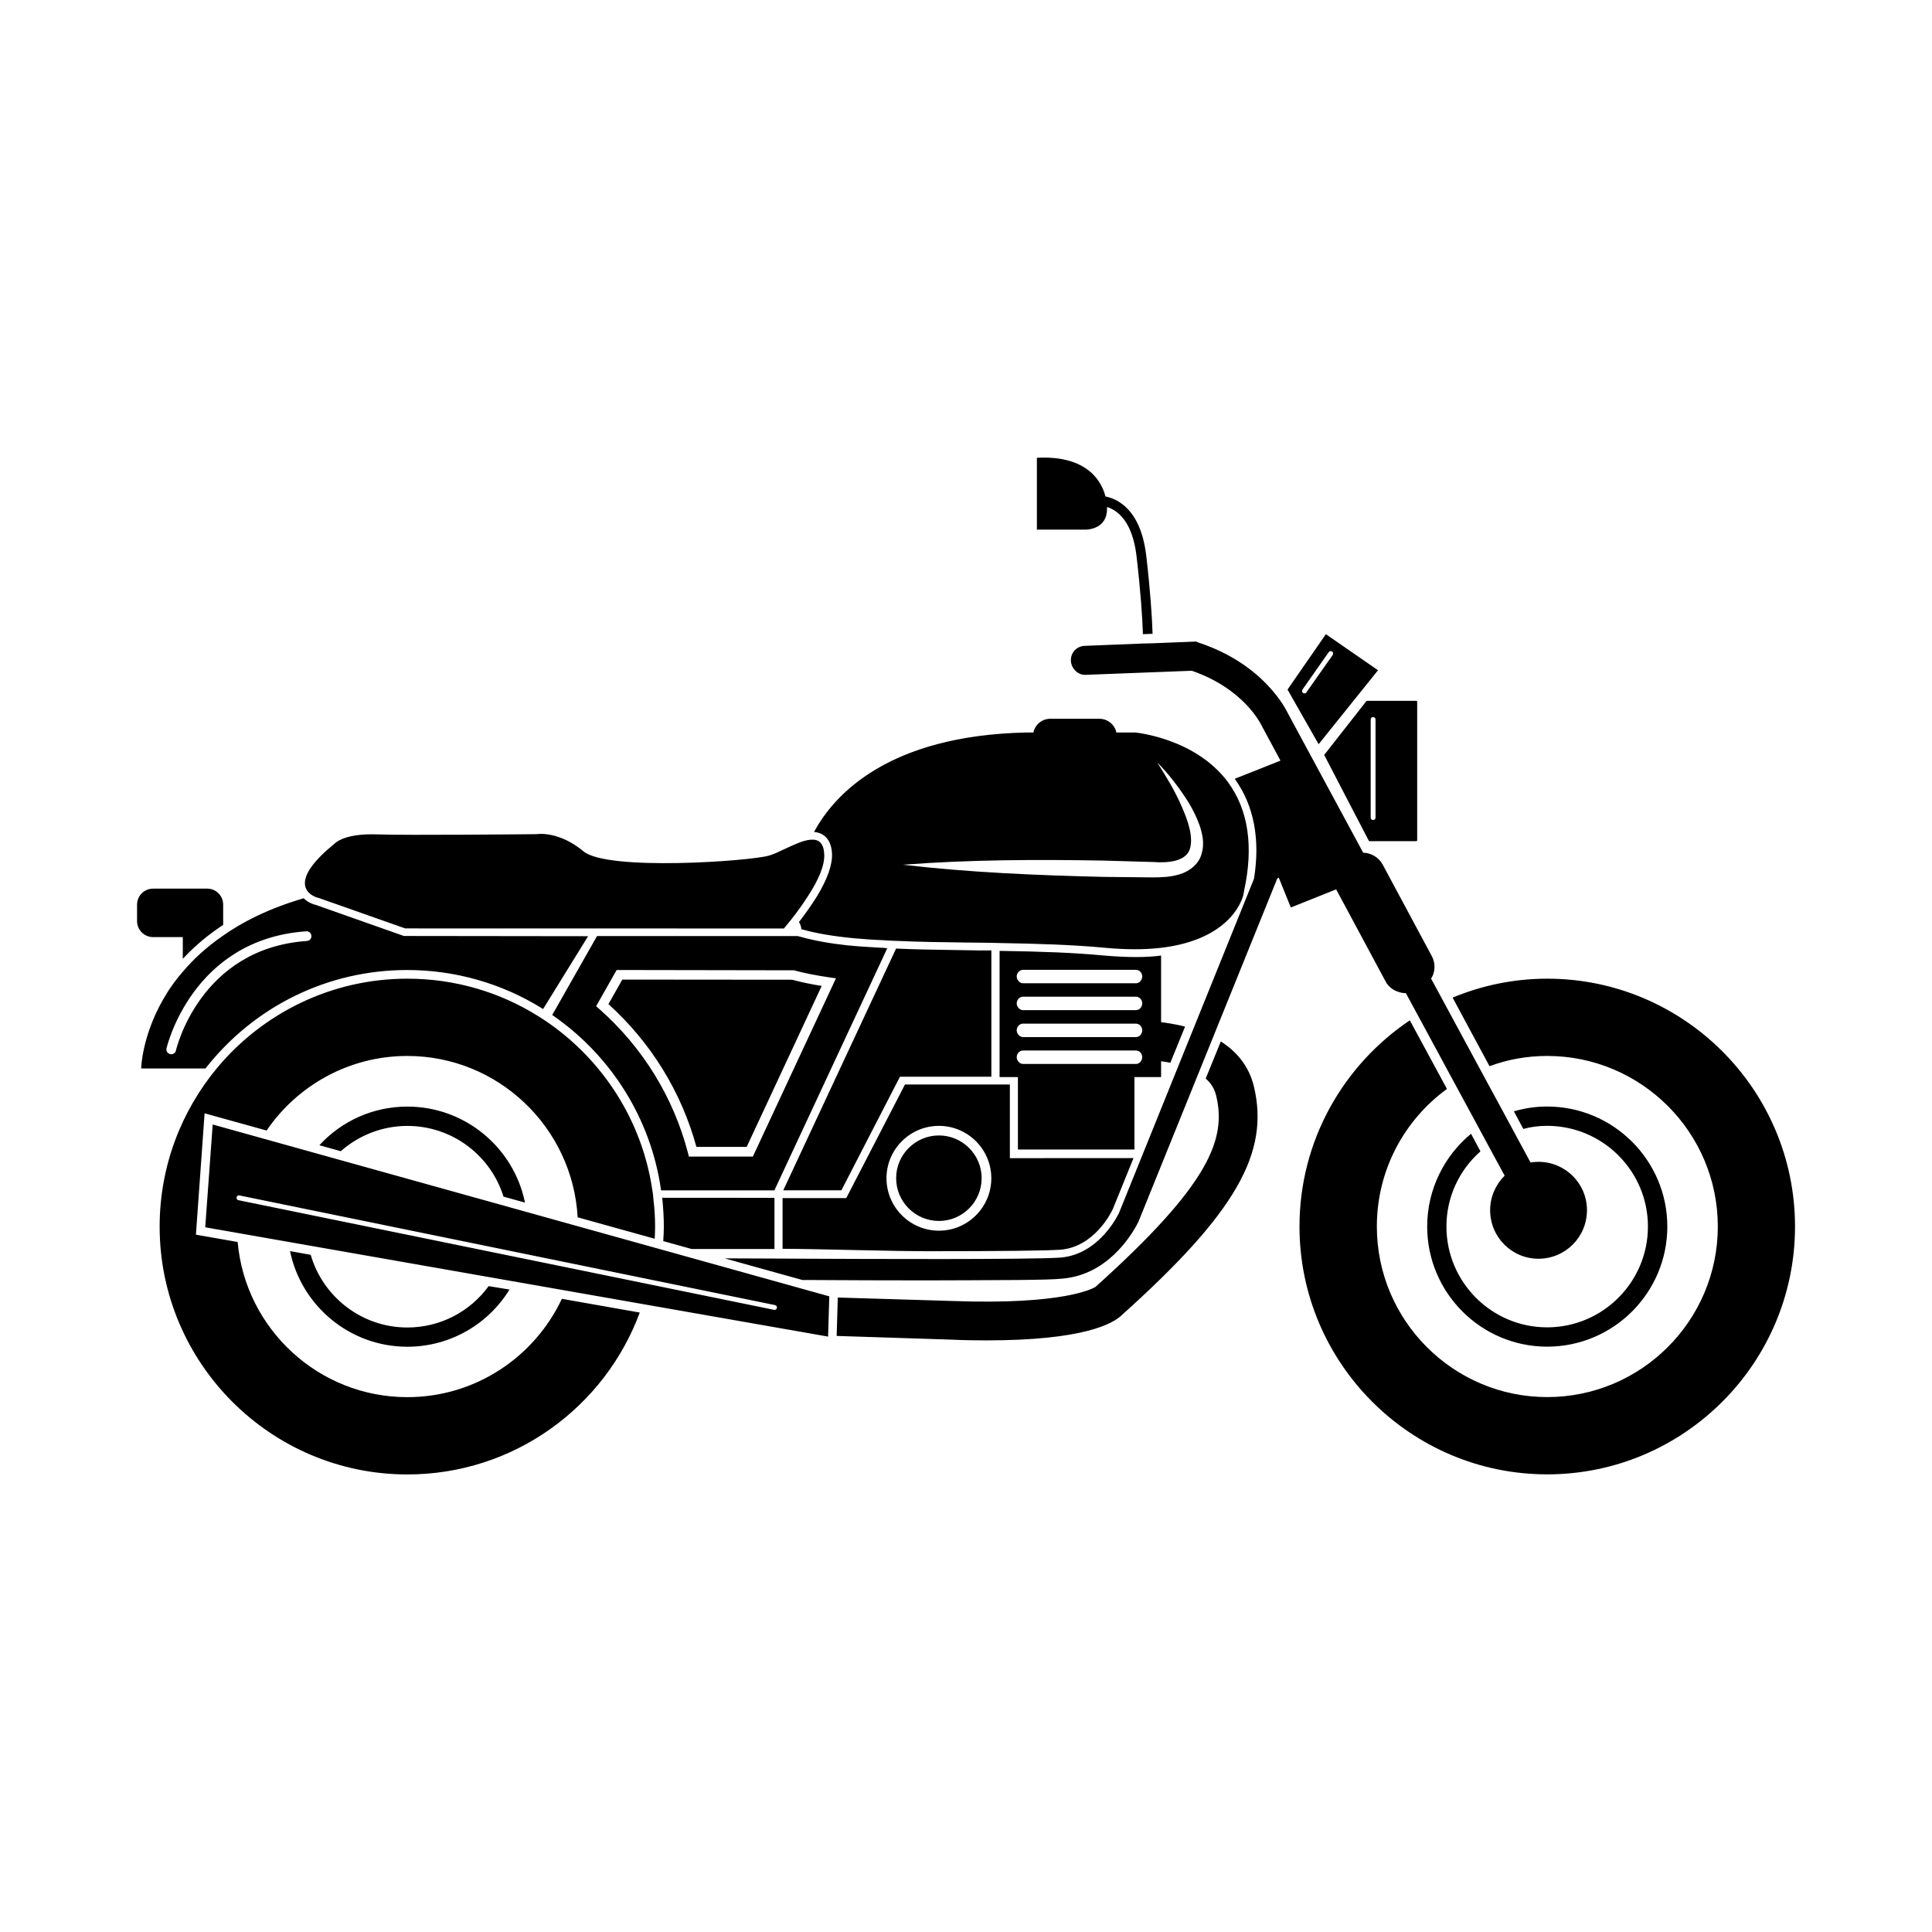 <?xml version="1.0" encoding="UTF-8"?>
<svg width="1200pt" height="1200pt" version="1.1" viewBox="0 0 1200 1200" xmlns="http://www.w3.org/2000/svg">
 <path d="m492 608.53c5.531 1.5 11.578 2.766 18.375 3.844l-46.594 99.984h-31.219c-9.375-34.219-28.219-64.781-54.656-88.688l8.625-15.234zm59.109-19.594-0.375 0.797-69.75 149.63h-70.359l-0.094-0.516c-6.188-43.5-30.609-82.875-67.078-108.09l-0.469-0.328 0.281-0.469 27.562-48.562h124.6l1.266 0.328c0.094 0 0.234 0.047 0.328 0.094l0.188 0.047c8.625 2.391 18.094 4.125 29.812 5.391h0.047c0.938 0 1.875 0.094 2.812 0.234 3.844 0.375 7.734 0.609 12 0.844h0.188c1.219 0.094 2.484 0.234 3.75 0.234 0.75 0.094 1.453 0.094 2.156 0.094zm-31.875 18.703-4.031-0.562c-8.391-1.219-15.562-2.625-22.031-4.406l-110.16-0.188-12.75 22.5 1.828 1.594c27.047 23.859 46.172 54.844 55.219 89.531l0.562 2.25h39.75zm-10.078-84.656c-1.406-1.219-3.375-1.641-5.812-1.406-4.5 0.375-10.172 3.047-15.656 5.625-3.656 1.734-7.125 3.375-10.031 4.219-11.672 3.469-100.41 9.75-115.22-2.625-15.281-12.75-28.594-10.781-29.062-10.688-0.797 0-80.25 0.844-99.469 0.141-1.125-0.047-2.203-0.047-3.234-0.047-17.016 0-22.312 5.297-22.5 5.484-13.359 10.828-19.641 19.594-18.703 26.109 0.609 4.312 4.312 6.422 6.469 7.312 1.078 0.469 1.922 0.609 1.969 0.609l53.766 18.938 235.22 0.047 0.656-0.797c0.516-0.609 1.125-1.359 1.688-2.062 2.438-2.906 7.219-8.906 12.188-16.594 7.406-11.25 10.969-20.297 10.5-26.859-0.188-3.562-1.078-5.953-2.766-7.406zm99.844 67.359-17.25-0.281c-11.812-0.188-23.016-0.328-33.844-0.844h-1.359l-69.656 149.26-0.375 0.844h36.094l36.375-70.547h56.766v-78.469zm-481.92 101.16-5.391 75.375 25.922 4.547c4.781 54 50.297 96.375 105.38 96.375 42.469 0 79.078-25.078 96-61.078l48.375 8.531c-21.703 58.688-78.141 100.55-144.37 100.55-84.844 0-153.84-69.141-153.84-153.94 0-37.547 13.547-72 35.859-98.766 28.219-33.703 70.688-55.219 117.94-55.219 29.766 0 57.469 8.391 81 23.062 2.391 1.453 4.688 3 6.938 4.547 33.938 23.766 57.844 60.703 64.219 103.31 0.375 1.922 0.609 3.844 0.703 5.766 0.703 5.625 1.078 11.391 1.078 17.297 0 2.531-0.141 5.062-0.234 7.547l-47.859-13.312c-3.141-55.781-49.312-100.22-105.84-100.22-36.234 0-68.297 18.375-87.375 46.312zm189.37 109.45c-13.078 21.375-36.703 35.531-63.469 35.531-35.859 0-65.859-25.547-72.844-59.391l12.844 2.297c7.547 26.062 31.688 45.141 60 45.141 20.766 0 39.141-10.078 50.531-25.688zm9.609-54-13.312-3.703c-7.922-25.453-31.688-43.922-59.766-43.922-15.703 0-30.375 6-41.297 15.703l-13.312-3.703c13.547-14.766 33-24 54.609-24 35.953-0.047 66.234 25.641 73.078 59.625zm788.86 14.859c0 84.844-69 153.94-153.94 153.94-84.844 0-153.84-69.141-153.84-153.94 0-53.297 27.234-100.31 68.531-128.06l23.062 42.609c-26.391 19.219-43.547 50.297-43.547 85.453 0 58.453 47.531 105.94 105.84 105.94 58.453 0 105.94-47.531 105.94-105.94 0-58.453-47.531-105.94-105.94-105.94-12.609 0-24.609 2.156-35.859 6.375l-22.922-42.609c18.141-7.547 38.062-11.766 58.781-11.766 84.891 0 153.89 69.094 153.89 153.94zm-79.312 0c0 41.156-33.469 74.625-74.625 74.625-41.062 0-74.531-33.469-74.531-74.625 0-23.156 10.688-43.922 27.234-57.609l5.859 10.922c-12.938 11.391-21.141 28.078-21.141 46.688 0 34.547 28.078 62.625 62.531 62.625 34.547 0 62.625-28.078 62.625-62.625 0-34.453-28.078-62.531-62.625-62.531-5.062 0-10.078 0.609-14.766 1.922l-5.859-10.922c6.469-1.922 13.453-3 20.625-3 41.203 0 74.672 33.516 74.672 74.531zm-299.53-124.18-9.141 22.453c-2.062-0.375-3.938-0.703-5.766-0.938v9.844h-16.547v45h-72.375v-45h-11.391v-78.375h0.609c24.844 0.375 45.234 1.078 64.078 2.859 15.234 1.312 26.156 1.219 34.922 0.141l0.703-0.141v41.391c4.453 0.609 9.516 1.406 14.906 2.766zm-26.625 19.031c0-2.344-1.734-4.172-3.891-4.172h-70.172c-2.016 0-3.891 1.828-3.891 4.172 0 2.156 1.875 4.172 3.891 4.172h70.219c2.156 0 3.844-1.969 3.844-4.172zm0-16.688c0-2.344-1.734-4.172-3.891-4.172h-70.172c-2.016 0-3.891 1.828-3.891 4.172 0 2.156 1.875 4.172 3.891 4.172h70.219c2.156 0 3.844-2.016 3.844-4.172zm0-16.734c0-2.344-1.734-4.172-3.891-4.172h-70.172c-2.016 0-3.891 1.828-3.891 4.172 0 2.156 1.875 4.172 3.891 4.172h70.219c2.156 0 3.844-1.969 3.844-4.172zm0-16.688c0-2.344-1.734-4.172-3.891-4.172h-70.172c-2.016 0-3.891 1.828-3.891 4.172 0 2.156 1.875 4.172 3.891 4.172h70.219c2.156 0 3.844-2.016 3.844-4.172zm246.1 115.08c-1.688 0-3.375 0.141-4.922 0.375l-10.312-19.078-5.766-10.688-15.141-27.938-22.781-42.141-7.781-14.391c0.703-0.938 1.219-2.062 1.547-3.234 1.078-3.609 0.703-7.312-1.078-10.688l-30.469-56.766c-2.531-4.688-7.219-7.312-12.141-7.453l-34.547-63.938-12.375-22.922c-0.609-1.219-14.156-30.141-55.453-43.688l-1.453-0.609-26.859 1.078-6 0.141-36.234 1.453c-5.062 0.141-8.859 4.312-8.625 9.234 0.141 5.062 4.781 9.141 9.234 8.766l65.859-2.531c32.297 11.156 42.703 32.766 43.453 34.219l11.625 21.609-28.453 11.297 0.469 0.609c11.531 16.312 15.469 37.078 11.531 61.453l-83.859 207.61c-0.141 0.234-11.766 25.688-36.375 27.703-18.469 1.312-123.71 0.844-155.53 0.703-18.938-0.141-36.938-0.141-53.062-0.234l48.375 13.453h4.688c21.375 0.141 48 0.234 71.625 0.234 17.531 0 35.859-0.141 56.297-0.234 15.469-0.141 24.234-0.375 28.547-0.844 1.219-0.141 2.766-0.234 3.938-0.469 27.375-4.312 41.062-29.766 43.547-34.781l86.297-213.37 0.938-0.375 7.453 18.469 28.219-11.297v0.141l30.469 56.766c1.688 3.375 4.688 5.766 8.297 6.844 1.312 0.469 2.766 0.703 4.078 0.703h0.375l7.453 13.781 22.922 42.375 15 27.703 5.766 10.688 10.219 18.844c-5.531 5.531-9 13.078-9 21.469 0 16.688 13.453 30.141 30 30.141 16.688 0 30.141-13.453 30.141-30.141 0-16.641-13.453-30.047-30.141-30.047zm-176.76-46.922c-3.141-12.938-11.062-21.844-20.531-27.844l-9.375 23.062c3.141 2.625 5.391 6.141 6.469 10.453 6.469 26.859-3.609 54.844-74.766 118.78l-0.141 0.141c-1.547 0.938-19.453 11.297-88.781 8.766l-71.297-2.156-0.703 23.859 71.156 2.297c7.922 0.375 15.141 0.469 21.938 0.469 60.141 0 78.469-10.312 84-15.703 70.641-63.422 92.016-100.64 82.031-142.13zm-650.02-122.76h-33.703c-5.484 0-9.938 4.453-9.938 9.938v10.219c0 5.484 4.453 9.938 9.938 9.938h18.469v13.5l1.031-1.078c6.844-7.266 14.859-13.922 23.766-19.828l0.281-0.188v-12.562c0-5.484-4.406-9.938-9.844-9.938zm282.47 192 0.141 0.609c0.609 6.234 0.938 11.859 0.938 17.297 0 2.766-0.141 5.766-0.375 9l17.625 4.922h51.469v-31.781zm300.71-398.9c-1.922-15.703-7.219-26.625-15.844-32.625-3.234-2.297-6.609-3.469-9.469-4.078-3.141-12.141-14.156-25.547-42.609-24v44.625h30s13.547 0.375 13.547-12.844v-1.219c1.688 0.469 3.375 1.312 5.156 2.531 7.078 4.781 11.625 14.391 13.219 28.312 2.531 21.703 3.609 37.781 3.938 48.141l6-0.234c-0.328-10.453-1.406-26.625-3.938-48.609zm60.75 208.31c-0.094 0.844-0.234 1.688-0.469 2.578-0.047 0.234-5.766 27.562-51.516 32.812-4.969 0.562-10.266 0.844-15.844 0.844-5.953 0-12.234-0.328-18.844-0.938-20.297-1.922-42.984-2.531-64.5-2.906-4.172-0.094-8.438-0.234-12.562-0.234l-8.906-0.094c-14.766-0.188-28.688-0.375-42.141-0.984-3.234-0.094-6.375-0.234-9.516-0.469-6.281-0.234-12.141-0.703-18.141-1.219-13.453-1.312-23.625-3.094-32.156-5.531l-0.375-0.094-0.047-0.422c-0.094-1.078-0.469-2.297-1.078-3.422l-0.422-0.422 0.281-0.422c3.234-4.266 7.406-9.938 11.016-15.797 6.562-10.828 9.656-19.781 9.281-26.672-0.609-10.781-7.406-12.75-10.266-13.125l-0.891-0.094 0.422-0.75c12.094-22.031 45.234-59.25 131.53-61.031h4.312c0.984-4.875 5.391-8.531 10.453-8.531h30.469c5.156 0 9.609 3.609 10.594 8.531h11.719c0.422 0.047 37.406 3.562 57.609 30.844 12.656 17.203 16.031 39.938 9.984 67.547zm-27.562-40.547c-1.828-5.203-4.266-9.984-6.984-14.531-5.672-8.953-12-17.297-19.359-24.703 5.531 8.766 10.969 17.625 15 26.953 4.031 8.953 7.734 19.594 5.109 27.188-2.625 7.125-12.891 8.438-22.734 7.688l-31.031-0.891c-41.391-0.703-82.781-0.609-124.26 2.578 41.297 4.828 82.734 6.562 124.13 7.547l31.078 0.328c5.156-0.047 11.016-0.141 16.688-1.969 5.625-1.594 12-6.234 13.594-12.844 1.875-6.281 0.469-12.141-1.219-17.344zm135.1-76.969v86.016c0 0.328-0.281 0.609-0.609 0.609h-28.922c-0.234 0-0.422-0.094-0.516-0.281 0 0-27.703-53.156-27.703-53.297l26.203-33.422c0.094-0.094 0.281-0.188 0.422-0.188h30.516c0.328-0.047 0.609 0.234 0.609 0.562zm-25.875 11.016c0-0.844-0.656-1.5-1.5-1.5s-1.5 0.656-1.5 1.5v60.984c0 0.844 0.656 1.5 1.5 1.5s1.5-0.656 1.5-1.5zm-489.05 134.63-0.609 0.938-27.375 44.297-0.609-0.375c-25.078-15.609-54.141-23.859-83.766-23.859-49.078 0-94.688 22.219-125.16 60.938l-0.234 0.234h-39.844v-0.609c0-0.234 0.609-19.312 13.312-41.766 3.234-5.766 7.453-12 13.078-18.375 6.141-7.219 14.062-14.531 23.859-21.375 12.938-9.141 29.391-17.391 50.391-23.531l0.234-0.141 0.234 0.234c2.391 2.297 5.391 3.609 7.312 3.938l54.703 19.312zm-171.89-0.234c-0.094-1.641-1.453-2.906-3.188-2.812-71.062 4.922-86.625 72-86.812 72.703-0.375 1.594 0.656 3.234 2.297 3.562 0.234 0.047 0.422 0.094 0.656 0.094 1.406 0 2.625-0.938 2.906-2.344 0.141-0.656 14.719-63.375 81.375-68.016 1.641-0.094 2.906-1.547 2.766-3.188zm321.66 223.92v0.469l-0.75 24.562-0.656-0.141-386.21-67.781 0.047-0.562 4.594-63.281zm-32.531 7.219c0.188-0.844-0.375-1.594-1.172-1.781l-332.68-68.109c-0.938-0.188-1.594 0.375-1.781 1.172-0.188 0.844 0.375 1.594 1.172 1.781l332.72 68.109c0.094 0 0.188 0.047 0.281 0.047 0.703-0.047 1.312-0.516 1.453-1.219zm340.97-418.5-23.812 34.406 19.312 33.938 36.891-45.938zm-12.094 36.141c-0.281 0.422-0.75 0.656-1.219 0.656-0.281 0-0.609-0.094-0.844-0.281-0.656-0.469-0.844-1.406-0.375-2.109l16.312-23.25c0.469-0.703 1.406-0.844 2.109-0.375 0.656 0.469 0.844 1.406 0.375 2.109zm-228.24 275.21c-14.625 0-26.578 11.906-26.578 26.531s11.906 26.578 26.578 26.578c14.625 0 26.531-11.906 26.531-26.578 0-14.578-11.906-26.531-26.531-26.531zm44.062 14.109v-45.75h-65.156l-36.469 70.547h-39.562v31.5h0.609c11.625 0.047 27.562 0.422 42.938 0.75 17.203 0.375 34.969 0.75 47.156 0.75 44.344 0 73.406-0.328 81.891-0.938 20.719-1.641 31.359-22.641 32.391-24.984h0.047l12.609-31.078 0.328-0.844zm-44.062 45.047c-17.953 0-32.578-14.625-32.578-32.578 0-17.953 14.625-32.531 32.578-32.531s32.531 14.625 32.531 32.531c0 17.953-14.578 32.578-32.531 32.578z"/>
</svg>
